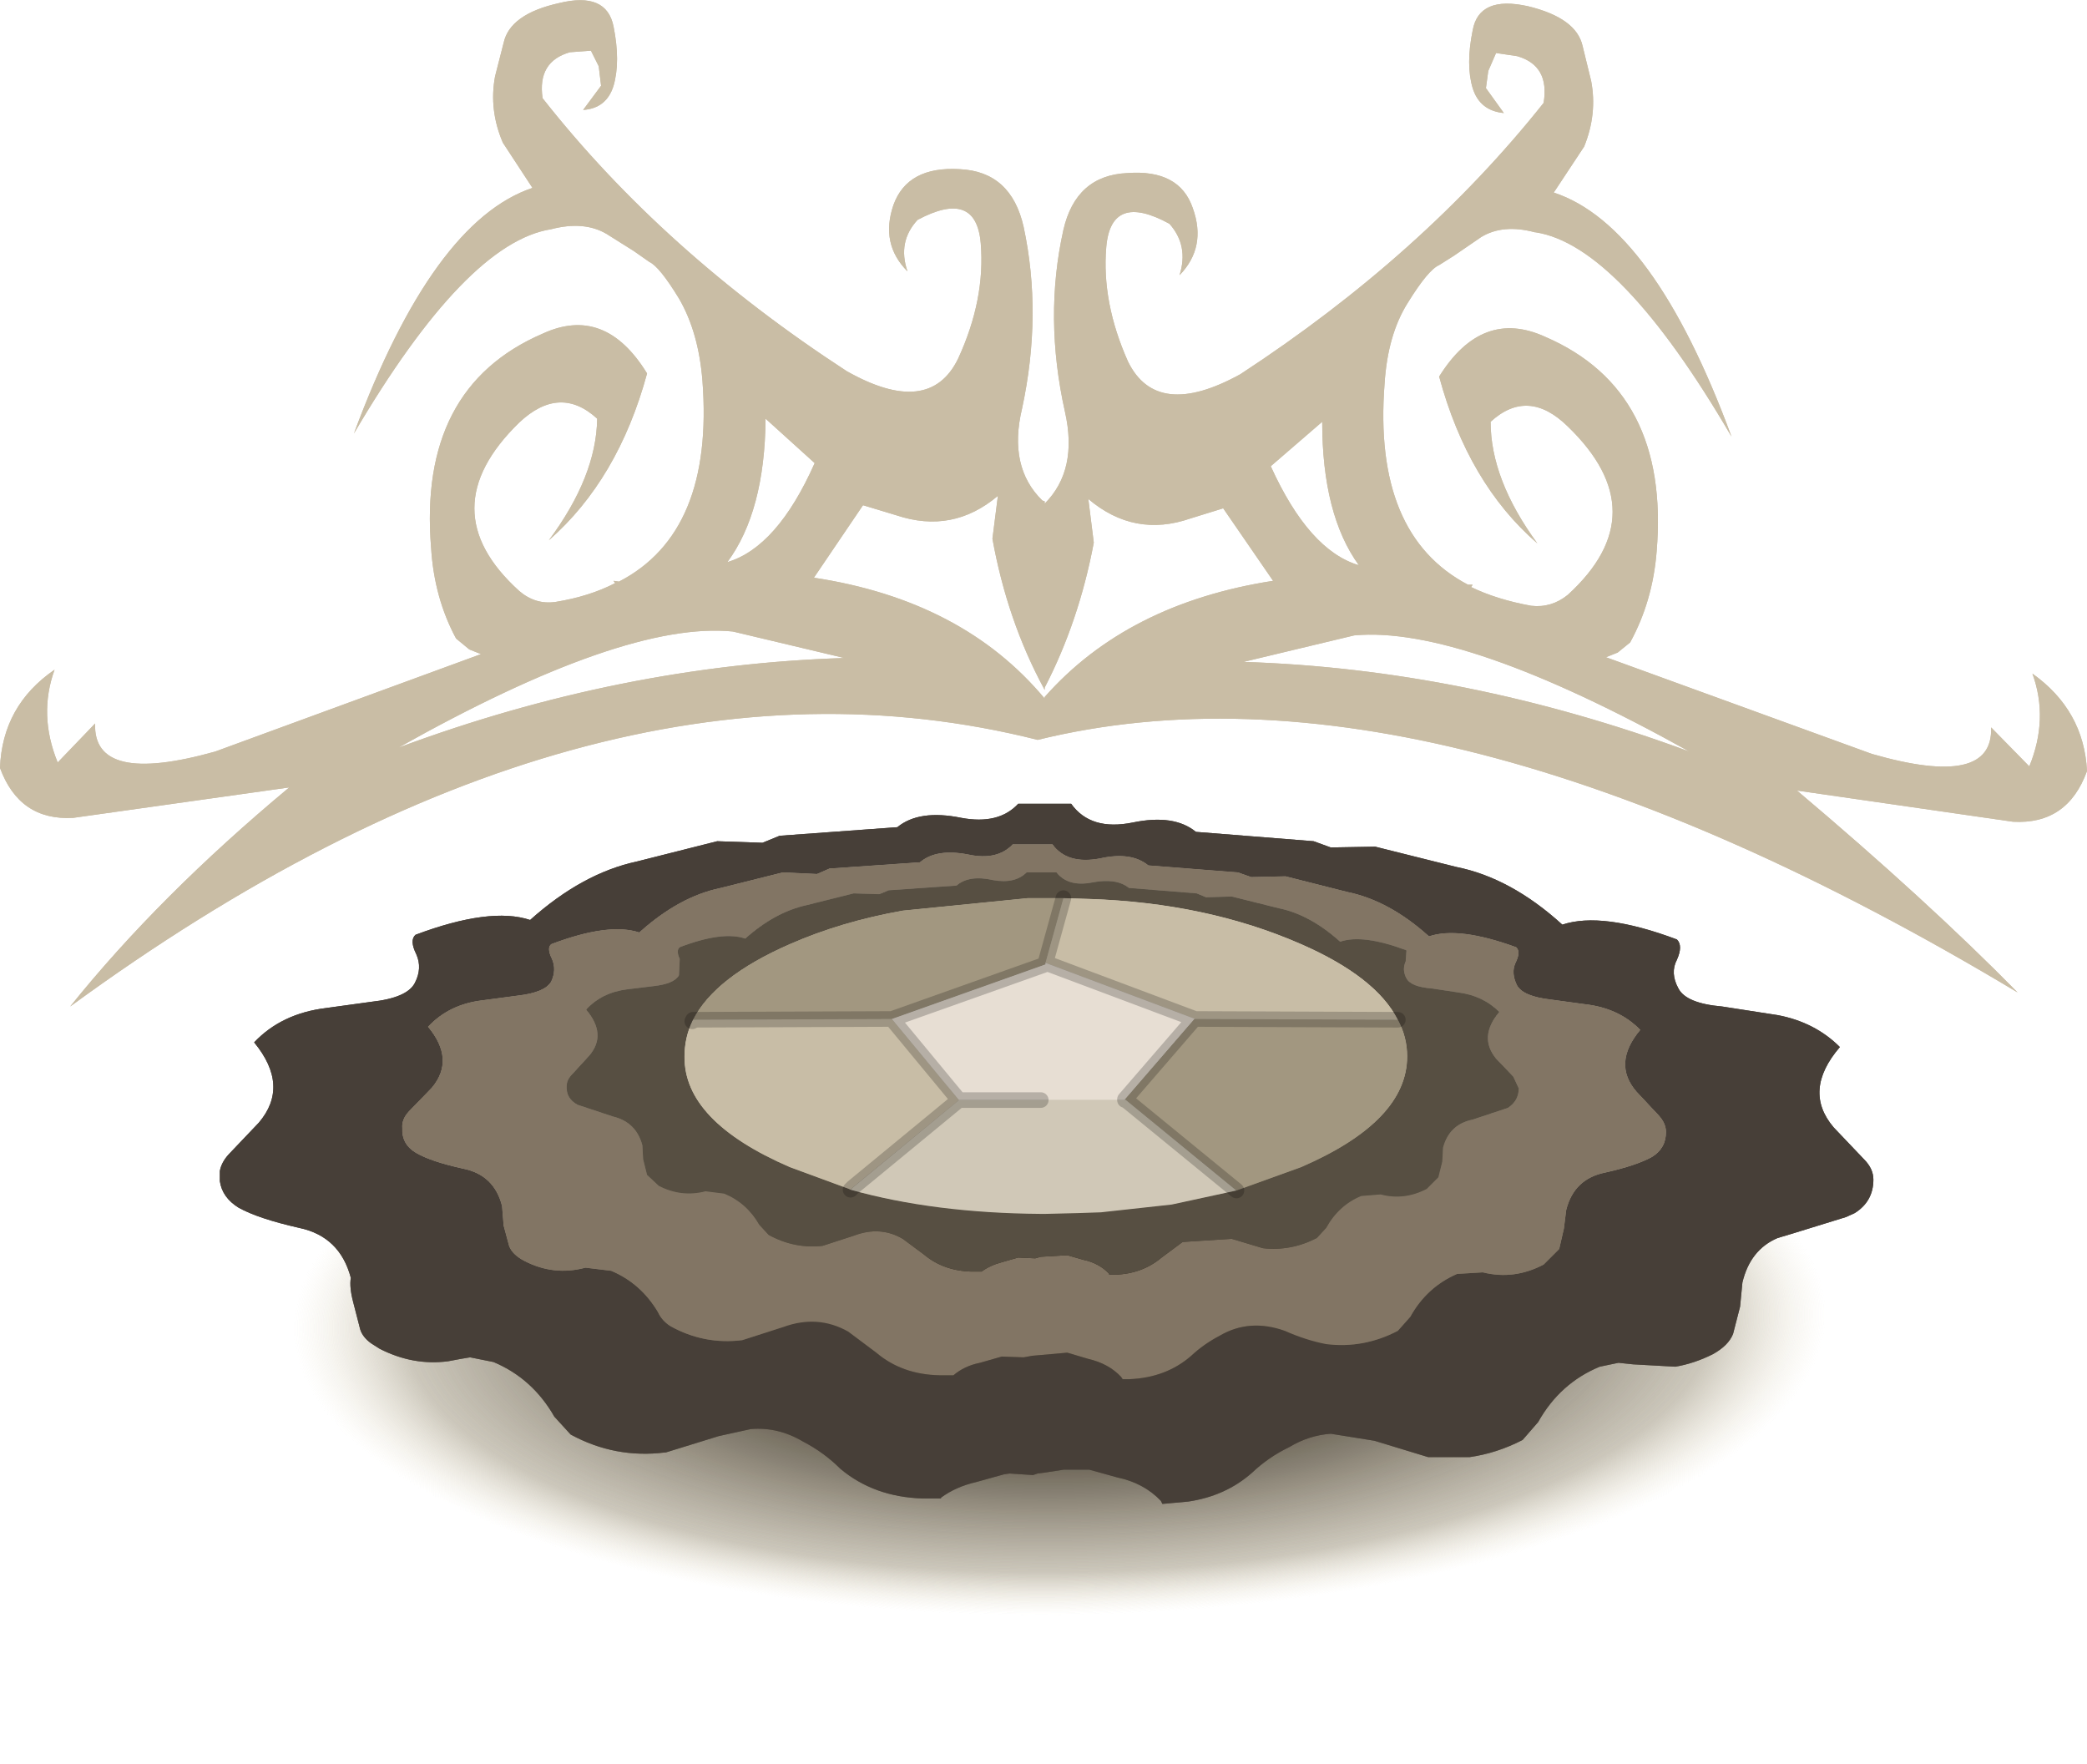 <?xml version="1.0" encoding="UTF-8" standalone="no"?>
<svg xmlns:ffdec="https://www.free-decompiler.com/flash" xmlns:xlink="http://www.w3.org/1999/xlink" ffdec:objectType="shape" height="113.15px" width="133.85px" xmlns="http://www.w3.org/2000/svg">
  <g transform="matrix(1.0, 0.0, 0.0, 1.0, 7.95, -35.65)">
    <path d="M19.4 138.3 Q3.6 129.2 4.35 117.55 4.6 113.15 7.15 109.4 7.3 110.45 8.35 111.1 9.6 111.8 12.25 112.4 13.3 112.65 14.05 113.2 L23.05 103.95 90.05 106.95 107.05 113.25 Q107.7 112.9 108.5 112.7 L111.9 111.7 Q116.05 117.1 115.7 123.3 114.95 134.95 98.1 142.4 81.25 149.85 58.2 148.65 35.15 147.45 19.4 138.3" fill="url(#gradient0)" fill-rule="evenodd" stroke="none"/>
    <path d="M89.3 96.4 Q85.6 95.05 83.7 95.7 81.15 93.4 78.45 92.85 L74.5 91.85 72.3 91.9 71.45 91.6 65.7 91.15 Q64.6 90.25 62.6 90.7 60.5 91.1 59.55 89.8 L58.15 89.8 57.0 89.8 Q56.0 90.85 54.15 90.45 52.1 90.05 51.05 90.95 L45.25 91.35 44.45 91.7 42.25 91.6 38.25 92.6 Q35.6 93.15 33.05 95.45 31.1 94.8 27.4 96.2 27.1 96.45 27.45 97.15 27.75 97.85 27.4 98.6 27.0 99.3 25.25 99.5 L23.0 99.8 Q20.85 100.05 19.5 101.5 21.25 103.6 19.75 105.4 L18.25 106.95 Q17.8 107.45 17.85 108.0 17.8 109.05 18.75 109.6 19.7 110.15 21.75 110.6 23.75 111.0 24.25 113.0 L24.35 114.25 24.7 115.55 Q24.9 116.1 25.65 116.5 27.55 117.5 29.6 116.95 L31.25 117.15 Q33.15 117.95 34.25 119.8 34.5 120.35 35.05 120.7 37.2 121.9 39.65 121.6 L42.3 120.75 Q44.5 119.95 46.45 121.05 L48.25 122.4 Q49.9 123.8 52.3 123.85 L53.2 123.85 Q53.9 123.25 54.9 123.05 L56.3 122.65 57.7 122.7 58.25 122.6 60.5 122.4 61.85 122.8 Q63.15 123.1 63.95 123.95 L64.05 124.1 64.5 124.1 Q66.85 124.0 68.45 122.6 69.25 121.85 70.3 121.3 72.2 120.2 74.45 121.0 75.8 121.6 77.1 121.85 79.5 122.15 81.7 121.0 L82.5 120.1 Q83.55 118.2 85.5 117.35 L87.15 117.25 Q89.15 117.75 91.05 116.75 L92.05 115.75 92.35 114.45 92.5 113.25 Q93.0 111.25 95.0 110.85 97.0 110.4 98.0 109.85 98.9 109.3 98.9 108.25 98.9 107.7 98.45 107.2 L97.0 105.65 Q95.45 103.85 97.25 101.7 95.9 100.3 93.7 100.05 L91.5 99.75 Q89.75 99.55 89.35 98.85 88.95 98.05 89.25 97.4 89.6 96.7 89.3 96.4 M99.6 95.9 Q100.0 96.3 99.6 97.2 99.15 98.05 99.7 99.05 100.2 100.0 102.5 100.2 L105.4 100.65 106.05 100.75 Q108.45 101.2 110.05 102.8 107.65 105.6 109.65 107.95 L111.6 110.0 Q112.2 110.6 112.2 111.3 112.2 112.7 111.0 113.45 L110.45 113.7 107.05 114.75 106.05 115.05 Q104.3 115.8 103.8 117.9 L103.65 119.45 103.2 121.2 Q102.9 121.95 101.9 122.5 100.7 123.1 99.5 123.3 L96.8 123.15 95.85 123.05 94.65 123.3 Q92.1 124.35 90.7 126.85 L89.7 128.0 Q88.05 128.85 86.3 129.1 L83.65 129.1 80.2 128.05 77.4 127.6 Q76.0 127.7 74.75 128.45 73.4 129.1 72.35 130.1 70.65 131.6 68.25 131.95 L67.15 132.05 66.6 132.1 66.5 131.9 Q65.4 130.75 63.7 130.4 L61.9 129.9 60.3 129.9 59.0 130.1 58.6 130.15 58.3 130.25 56.8 130.15 56.45 130.2 54.65 130.7 Q53.35 131.0 52.4 131.7 L52.4 131.75 51.2 131.75 Q48.1 131.65 45.95 129.85 44.9 128.8 43.55 128.1 41.95 127.15 40.2 127.3 L38.15 127.75 34.75 128.8 34.7 128.8 Q31.5 129.2 28.65 127.65 L27.6 126.5 Q26.2 124.05 23.7 123.0 L22.2 122.7 21.6 122.8 20.8 122.95 Q18.55 123.25 16.4 122.15 L15.85 121.8 Q15.3 121.4 15.15 120.9 L14.7 119.15 Q14.45 118.2 14.55 117.6 13.85 114.95 11.25 114.4 8.6 113.8 7.35 113.1 6.3 112.45 6.15 111.4 L6.15 111.0 6.15 110.75 Q6.25 110.2 6.7 109.7 L8.65 107.65 Q10.65 105.3 8.35 102.5 10.1 100.65 12.95 100.3 L15.85 99.9 Q18.15 99.65 18.65 98.7 19.15 97.75 18.75 96.85 18.3 95.95 18.7 95.6 23.5 93.8 26.05 94.65 29.4 91.65 32.9 90.9 L38.05 89.6 40.95 89.7 42.05 89.25 49.6 88.7 Q51.0 87.55 53.7 88.1 56.1 88.55 57.35 87.2 L58.9 87.2 60.75 87.2 Q62.0 88.95 64.7 88.4 67.35 87.85 68.75 89.0 L76.3 89.6 77.4 90.0 80.25 89.95 85.45 91.25 Q88.95 91.95 92.25 94.95 94.8 94.1 99.6 95.9" fill="#473f38" fill-rule="evenodd" stroke="none"/>
    <path d="M89.3 96.4 Q89.6 96.7 89.25 97.4 88.95 98.05 89.35 98.85 89.75 99.55 91.5 99.75 L93.7 100.05 Q95.9 100.3 97.25 101.7 95.45 103.85 97.0 105.65 L98.45 107.2 Q98.9 107.7 98.9 108.25 98.9 109.3 98.0 109.85 97.0 110.4 95.0 110.85 93.0 111.25 92.5 113.25 L92.35 114.45 92.05 115.75 91.05 116.75 Q89.15 117.75 87.15 117.25 L85.5 117.35 Q83.55 118.2 82.5 120.1 L81.7 121.0 Q79.5 122.15 77.1 121.85 75.8 121.6 74.45 121.0 72.2 120.2 70.3 121.3 69.25 121.85 68.45 122.6 66.85 124.0 64.5 124.1 L64.05 124.1 63.95 123.95 Q63.15 123.1 61.85 122.8 L60.5 122.4 58.25 122.6 57.7 122.7 56.3 122.65 54.9 123.05 Q53.9 123.25 53.2 123.85 L52.3 123.85 Q49.9 123.8 48.25 122.4 L46.45 121.05 Q44.5 119.95 42.3 120.75 L39.65 121.6 Q37.2 121.9 35.05 120.7 34.5 120.35 34.25 119.8 33.15 117.95 31.25 117.15 L29.6 116.95 Q27.55 117.5 25.65 116.5 24.9 116.1 24.7 115.55 L24.35 114.25 24.25 113.0 Q23.75 111.0 21.75 110.6 19.7 110.15 18.75 109.6 17.8 109.05 17.85 108.0 17.8 107.45 18.25 106.95 L19.75 105.4 Q21.25 103.6 19.5 101.5 20.85 100.05 23.0 99.8 L25.25 99.5 Q27.0 99.3 27.4 98.6 27.75 97.85 27.45 97.15 27.1 96.45 27.4 96.2 31.1 94.8 33.05 95.45 35.6 93.15 38.25 92.6 L42.25 91.6 44.45 91.7 45.25 91.35 51.05 90.95 Q52.1 90.05 54.15 90.45 56.0 90.85 57.0 89.8 L58.15 89.8 59.55 89.8 Q60.5 91.1 62.6 90.7 64.6 90.25 65.7 91.15 L71.45 91.6 72.3 91.9 74.5 91.85 78.45 92.85 Q81.15 93.4 83.7 95.7 85.6 95.05 89.3 96.4 M82.2 97.3 L82.25 96.6 Q79.45 95.55 78.0 96.05 76.05 94.3 74.05 93.9 L71.05 93.15 69.4 93.2 68.8 92.95 64.45 92.6 Q63.65 91.95 62.1 92.25 60.55 92.55 59.8 91.6 L58.75 91.6 57.9 91.6 Q57.15 92.35 55.75 92.1 54.2 91.75 53.4 92.45 L49.05 92.75 48.45 93.0 46.8 92.95 43.8 93.7 Q41.75 94.15 39.85 95.85 38.4 95.35 35.65 96.4 35.4 96.6 35.65 97.15 L35.6 98.2 Q35.3 98.75 33.95 98.9 L32.3 99.1 Q30.65 99.3 29.65 100.4 31.0 102.0 29.85 103.35 L28.75 104.55 Q28.4 104.9 28.4 105.3 28.35 106.1 29.1 106.5 L31.35 107.25 Q32.85 107.6 33.25 109.1 L33.3 110.0 33.55 111.0 34.3 111.7 Q35.75 112.45 37.3 112.05 L38.5 112.2 Q39.95 112.8 40.75 114.2 L41.35 114.85 Q43.0 115.75 44.8 115.55 L46.8 114.9 Q48.5 114.25 49.95 115.1 L51.3 116.1 Q52.55 117.15 54.35 117.2 L55.0 117.2 Q55.55 116.8 56.3 116.6 L57.35 116.3 58.45 116.35 58.8 116.25 60.5 116.15 61.55 116.45 Q62.5 116.65 63.15 117.3 L63.2 117.4 63.55 117.4 Q65.3 117.35 66.55 116.3 L67.9 115.3 71.05 115.1 73.05 115.7 Q74.85 115.9 76.5 115.05 L77.1 114.4 Q77.9 112.95 79.35 112.35 L80.6 112.25 Q82.1 112.65 83.55 111.9 L84.3 111.15 84.55 110.15 84.6 109.25 Q85.0 107.75 86.5 107.45 L88.75 106.7 Q89.45 106.25 89.45 105.45 L89.1 104.7 88.0 103.55 Q86.85 102.15 88.2 100.55 87.15 99.5 85.55 99.3 L83.9 99.05 Q82.55 98.95 82.25 98.4 81.95 97.85 82.2 97.3" fill="#827564" fill-rule="evenodd" stroke="none"/>
    <path d="M82.2 97.3 Q81.95 97.85 82.25 98.4 82.55 98.95 83.9 99.05 L85.55 99.3 Q87.15 99.5 88.2 100.55 86.85 102.15 88.0 103.55 L89.1 104.7 89.45 105.45 Q89.45 106.25 88.75 106.7 L86.5 107.45 Q85.0 107.75 84.6 109.25 L84.55 110.15 84.3 111.15 83.55 111.9 Q82.1 112.65 80.6 112.25 L79.35 112.35 Q77.9 112.95 77.1 114.4 L76.5 115.05 Q74.85 115.9 73.05 115.7 L71.05 115.1 67.9 115.3 66.55 116.3 Q65.3 117.35 63.55 117.4 L63.2 117.4 63.15 117.3 Q62.5 116.65 61.55 116.45 L60.5 116.15 58.8 116.25 58.45 116.35 57.35 116.3 56.3 116.6 Q55.55 116.8 55.0 117.2 L54.35 117.2 Q52.55 117.15 51.3 116.1 L49.95 115.1 Q48.5 114.25 46.8 114.9 L44.8 115.55 Q43.0 115.75 41.35 114.85 L40.75 114.2 Q39.95 112.8 38.5 112.2 L37.3 112.05 Q35.75 112.45 34.3 111.7 L33.55 111.0 33.3 110.0 33.25 109.1 Q32.85 107.6 31.35 107.25 L29.1 106.5 Q28.35 106.1 28.4 105.3 28.4 104.9 28.75 104.55 L29.85 103.35 Q31.0 102.0 29.65 100.4 30.65 99.3 32.3 99.1 L33.95 98.9 Q35.3 98.75 35.6 98.2 L35.65 97.15 Q35.4 96.6 35.65 96.4 38.4 95.35 39.85 95.85 41.75 94.15 43.8 93.7 L46.8 92.95 48.45 93.0 49.05 92.75 53.4 92.45 Q54.2 91.75 55.75 92.1 57.15 92.35 57.9 91.6 L58.75 91.6 59.8 91.6 Q60.55 92.55 62.1 92.25 63.65 91.95 64.45 92.6 L68.8 92.95 69.4 93.2 71.05 93.15 74.05 93.9 Q76.05 94.3 78.0 96.05 79.45 95.55 82.25 96.6 L82.2 97.3 M60.25 93.25 L59.1 93.25 58.8 93.25 58.5 93.25 58.4 93.25 58.0 93.25 57.95 93.25 49.95 94.05 Q46.0 94.75 42.7 96.2 37.9 98.3 36.5 101.05 L36.45 101.15 Q35.95 102.2 35.95 103.4 35.9 107.55 42.7 110.5 L46.5 111.9 46.6 111.95 Q51.95 113.45 58.8 113.5 L59.1 113.5 61.15 113.45 62.65 113.4 67.2 112.9 71.35 112.0 75.5 110.5 Q82.3 107.55 82.3 103.4 82.3 102.15 81.7 101.05 80.3 98.3 75.5 96.2 69.45 93.55 61.9 93.3 L60.25 93.25" fill="#574f42" fill-rule="evenodd" stroke="none"/>
    <path d="M36.5 101.05 Q37.9 98.3 42.7 96.2 46.0 94.75 49.95 94.05 L57.95 93.25 58.0 93.25 58.4 93.25 58.5 93.25 58.8 93.25 59.1 93.25 60.25 93.25 59.1 97.4 59.1 97.5 49.25 101.0 36.5 101.05 M81.7 101.05 Q82.3 102.15 82.3 103.4 82.3 107.55 75.5 110.5 L71.35 112.0 64.2 106.15 68.65 101.0 68.7 101.0 81.7 101.05" fill="#a29780" fill-rule="evenodd" stroke="none"/>
    <path d="M36.5 101.05 L49.25 101.0 53.55 106.2 46.75 111.8 46.6 111.95 46.5 111.9 42.7 110.5 Q35.9 107.55 35.95 103.4 35.95 102.2 36.45 101.15 L36.5 101.05 M59.1 97.4 L60.25 93.25 61.9 93.3 Q69.45 93.55 75.5 96.2 80.3 98.3 81.7 101.05 L68.7 101.0 59.1 97.4" fill="#c8bda6" fill-rule="evenodd" stroke="none"/>
    <path d="M49.25 101.0 L59.1 97.5 59.1 97.4 68.7 101.0 68.65 101.0 64.2 106.15 64.2 106.2 58.8 106.2 53.55 106.2 49.25 101.0" fill="#e7ded3" fill-rule="evenodd" stroke="none"/>
    <path d="M71.35 112.0 L67.2 112.9 62.65 113.4 61.15 113.45 59.1 113.5 58.8 113.5 Q51.95 113.45 46.6 111.95 L46.75 111.8 53.55 106.2 58.8 106.2 64.2 106.2 64.2 106.15 71.35 112.0" fill="#d0c8b7" fill-rule="evenodd" stroke="none"/>
    <path d="M36.5 101.05 L49.25 101.0 59.1 97.5 59.1 97.4 60.25 93.25 M36.45 101.15 L36.5 101.05 M64.2 106.2 L64.2 106.15 68.65 101.0 68.7 101.0 59.1 97.4 M71.35 112.0 L64.2 106.15 M53.55 106.2 L58.8 106.2 M46.6 111.95 L46.75 111.8 53.55 106.2 49.25 101.0 M81.7 101.05 L68.7 101.0" ffdec:has-small-stroke="true" ffdec:original-stroke-width="0.25" fill="none" stroke="#000000" stroke-linecap="round" stroke-linejoin="bevel" stroke-opacity="0.212" stroke-width="1.0"/>
    <path d="M19.4 138.3 Q3.6 129.2 4.35 117.55 4.6 113.15 7.15 109.4 7.3 110.45 8.35 111.1 9.6 111.8 12.25 112.4 13.3 112.65 14.05 113.2 L23.05 103.95 90.05 106.95 107.05 113.25 Q107.7 112.9 108.5 112.7 L111.9 111.7 Q116.05 117.1 115.7 123.3 114.95 134.95 98.1 142.4 81.25 149.85 58.2 148.65 35.15 147.45 19.4 138.3" fill="url(#gradient1)" fill-rule="evenodd" stroke="none"/>
    <path d="M89.3 96.4 Q85.6 95.05 83.7 95.7 81.15 93.4 78.45 92.85 L74.5 91.85 72.3 91.9 71.45 91.6 65.7 91.15 Q64.6 90.25 62.6 90.7 60.5 91.1 59.55 89.8 L58.15 89.8 57.0 89.8 Q56.0 90.85 54.15 90.45 52.1 90.05 51.05 90.95 L45.25 91.35 44.45 91.7 42.25 91.6 38.25 92.6 Q35.6 93.15 33.05 95.45 31.1 94.8 27.4 96.2 27.1 96.45 27.45 97.15 27.75 97.85 27.4 98.6 27.0 99.3 25.25 99.5 L23.0 99.8 Q20.85 100.05 19.5 101.5 21.25 103.6 19.75 105.4 L18.25 106.95 Q17.8 107.45 17.85 108.0 17.8 109.05 18.75 109.6 19.7 110.15 21.75 110.6 23.75 111.0 24.25 113.0 L24.35 114.25 24.7 115.55 Q24.9 116.1 25.65 116.5 27.55 117.5 29.6 116.95 L31.25 117.15 Q33.15 117.95 34.25 119.8 34.5 120.35 35.05 120.7 37.2 121.9 39.65 121.6 L42.3 120.75 Q44.5 119.95 46.45 121.05 L48.25 122.4 Q49.9 123.8 52.3 123.85 L53.2 123.85 Q53.9 123.25 54.9 123.05 L56.3 122.65 57.7 122.7 58.25 122.6 60.5 122.4 61.85 122.8 Q63.15 123.1 63.95 123.95 L64.05 124.1 64.5 124.1 Q66.85 124.0 68.45 122.6 69.25 121.85 70.3 121.3 72.2 120.2 74.45 121.0 75.8 121.6 77.1 121.85 79.5 122.15 81.7 121.0 L82.5 120.1 Q83.55 118.2 85.5 117.35 L87.15 117.25 Q89.15 117.75 91.05 116.75 L92.05 115.75 92.35 114.45 92.5 113.25 Q93.0 111.25 95.0 110.85 97.0 110.4 98.0 109.85 98.9 109.3 98.9 108.25 98.9 107.7 98.45 107.2 L97.0 105.65 Q95.45 103.85 97.25 101.7 95.9 100.3 93.7 100.05 L91.5 99.75 Q89.75 99.55 89.35 98.85 88.95 98.05 89.25 97.4 89.6 96.7 89.3 96.4 M99.6 95.9 Q100.0 96.3 99.6 97.2 99.15 98.05 99.7 99.05 100.2 100.0 102.5 100.2 L105.4 100.65 106.05 100.75 Q108.45 101.2 110.05 102.8 107.65 105.6 109.65 107.95 L111.6 110.0 Q112.2 110.6 112.2 111.3 112.2 112.7 111.0 113.45 L110.45 113.7 107.05 114.75 106.05 115.05 Q104.3 115.8 103.8 117.9 L103.65 119.45 103.2 121.2 Q102.9 121.95 101.9 122.5 100.7 123.1 99.5 123.3 L96.8 123.15 95.85 123.05 94.65 123.3 Q92.1 124.35 90.7 126.85 L89.7 128.0 Q88.05 128.85 86.3 129.1 L83.65 129.1 80.2 128.05 77.4 127.6 Q76.0 127.7 74.75 128.45 73.4 129.1 72.35 130.1 70.65 131.6 68.25 131.95 L67.15 132.05 66.6 132.1 66.5 131.9 Q65.4 130.75 63.7 130.4 L61.9 129.9 60.3 129.9 59.0 130.1 58.6 130.15 58.3 130.25 56.8 130.15 56.45 130.2 54.65 130.7 Q53.35 131.0 52.4 131.7 L52.4 131.75 51.2 131.75 Q48.1 131.65 45.95 129.85 44.9 128.8 43.55 128.1 41.95 127.15 40.2 127.3 L38.15 127.75 34.75 128.8 34.7 128.8 Q31.5 129.2 28.65 127.65 L27.6 126.5 Q26.2 124.05 23.7 123.0 L22.2 122.7 21.6 122.8 20.8 122.95 Q18.55 123.25 16.4 122.15 L15.85 121.8 Q15.3 121.4 15.15 120.9 L14.7 119.15 Q14.45 118.2 14.55 117.6 13.85 114.95 11.25 114.4 8.6 113.8 7.35 113.1 6.3 112.45 6.15 111.4 L6.15 111.0 6.15 110.75 Q6.25 110.2 6.7 109.7 L8.65 107.65 Q10.65 105.3 8.35 102.5 10.1 100.65 12.95 100.3 L15.85 99.9 Q18.15 99.65 18.65 98.7 19.15 97.75 18.75 96.85 18.3 95.95 18.7 95.6 23.5 93.8 26.05 94.65 29.4 91.65 32.9 90.9 L38.05 89.6 40.95 89.7 42.05 89.25 49.6 88.7 Q51.0 87.55 53.7 88.1 56.1 88.55 57.35 87.2 L58.9 87.2 60.75 87.2 Q62.0 88.95 64.7 88.4 67.35 87.85 68.75 89.0 L76.3 89.6 77.4 90.0 80.25 89.95 85.45 91.25 Q88.95 91.95 92.25 94.95 94.8 94.1 99.6 95.9" fill="#473f38" fill-rule="evenodd" stroke="none"/>
    <path d="M89.3 96.4 Q89.6 96.7 89.25 97.4 88.95 98.05 89.35 98.85 89.75 99.55 91.5 99.75 L93.7 100.05 Q95.9 100.3 97.25 101.7 95.45 103.85 97.0 105.65 L98.45 107.2 Q98.9 107.7 98.9 108.25 98.9 109.3 98.0 109.85 97.0 110.4 95.0 110.85 93.0 111.25 92.5 113.25 L92.35 114.45 92.05 115.75 91.05 116.75 Q89.15 117.75 87.15 117.25 L85.5 117.35 Q83.55 118.2 82.5 120.1 L81.7 121.0 Q79.5 122.15 77.1 121.85 75.8 121.6 74.45 121.0 72.2 120.2 70.3 121.3 69.25 121.85 68.45 122.6 66.85 124.0 64.5 124.1 L64.05 124.1 63.95 123.95 Q63.15 123.1 61.85 122.8 L60.5 122.4 58.25 122.6 57.7 122.7 56.3 122.65 54.9 123.05 Q53.9 123.25 53.2 123.85 L52.3 123.85 Q49.9 123.8 48.25 122.4 L46.45 121.05 Q44.5 119.95 42.3 120.75 L39.65 121.6 Q37.2 121.9 35.05 120.7 34.5 120.35 34.25 119.8 33.15 117.95 31.25 117.15 L29.6 116.95 Q27.55 117.5 25.65 116.5 24.9 116.1 24.7 115.55 L24.35 114.25 24.25 113.0 Q23.75 111.0 21.75 110.6 19.7 110.15 18.75 109.6 17.8 109.05 17.85 108.0 17.8 107.45 18.25 106.95 L19.75 105.4 Q21.25 103.6 19.5 101.5 20.85 100.05 23.0 99.8 L25.25 99.5 Q27.0 99.3 27.4 98.6 27.75 97.85 27.45 97.15 27.1 96.45 27.4 96.2 31.1 94.8 33.05 95.45 35.6 93.15 38.25 92.6 L42.25 91.6 44.45 91.7 45.25 91.35 51.05 90.95 Q52.1 90.05 54.15 90.45 56.0 90.85 57.0 89.8 L58.15 89.8 59.55 89.8 Q60.5 91.1 62.6 90.7 64.6 90.25 65.7 91.15 L71.45 91.6 72.3 91.9 74.5 91.85 78.45 92.85 Q81.15 93.4 83.7 95.7 85.6 95.05 89.3 96.4 M82.2 97.3 L82.25 96.6 Q79.45 95.55 78.0 96.05 76.05 94.3 74.05 93.9 L71.05 93.15 69.4 93.2 68.8 92.95 64.45 92.6 Q63.65 91.95 62.1 92.25 60.55 92.55 59.8 91.6 L58.75 91.6 57.9 91.6 Q57.15 92.35 55.75 92.1 54.2 91.75 53.4 92.45 L49.05 92.75 48.45 93.0 46.8 92.95 43.8 93.7 Q41.75 94.15 39.85 95.85 38.4 95.35 35.65 96.4 35.4 96.6 35.65 97.15 L35.6 98.2 Q35.3 98.75 33.95 98.9 L32.3 99.1 Q30.65 99.3 29.65 100.4 31.0 102.0 29.85 103.35 L28.75 104.55 Q28.4 104.9 28.4 105.3 28.35 106.1 29.1 106.5 L31.35 107.25 Q32.85 107.6 33.25 109.1 L33.3 110.0 33.55 111.0 34.3 111.7 Q35.75 112.45 37.3 112.05 L38.5 112.2 Q39.95 112.8 40.75 114.2 L41.35 114.85 Q43.0 115.75 44.8 115.55 L46.8 114.9 Q48.5 114.25 49.95 115.1 L51.3 116.1 Q52.55 117.15 54.35 117.2 L55.0 117.2 Q55.55 116.8 56.3 116.6 L57.35 116.3 58.45 116.35 58.8 116.25 60.5 116.15 61.55 116.45 Q62.5 116.65 63.15 117.3 L63.2 117.4 63.55 117.4 Q65.3 117.35 66.55 116.3 L67.9 115.3 71.05 115.1 73.05 115.7 Q74.85 115.9 76.5 115.05 L77.1 114.4 Q77.9 112.95 79.35 112.35 L80.6 112.25 Q82.1 112.65 83.55 111.9 L84.3 111.15 84.55 110.15 84.6 109.25 Q85.0 107.75 86.5 107.45 L88.75 106.7 Q89.45 106.25 89.45 105.45 L89.1 104.7 88.0 103.55 Q86.85 102.15 88.2 100.55 87.15 99.5 85.55 99.3 L83.9 99.05 Q82.55 98.95 82.25 98.4 81.95 97.85 82.2 97.3" fill="#827564" fill-rule="evenodd" stroke="none"/>
    <path d="M82.2 97.3 Q81.95 97.85 82.25 98.4 82.55 98.95 83.9 99.05 L85.55 99.3 Q87.15 99.5 88.2 100.55 86.85 102.15 88.0 103.55 L89.1 104.7 89.45 105.45 Q89.45 106.25 88.75 106.7 L86.5 107.45 Q85.0 107.75 84.6 109.25 L84.55 110.15 84.3 111.15 83.55 111.9 Q82.1 112.65 80.6 112.25 L79.35 112.35 Q77.9 112.95 77.1 114.4 L76.5 115.05 Q74.85 115.9 73.05 115.7 L71.05 115.1 67.9 115.3 66.55 116.3 Q65.3 117.35 63.55 117.4 L63.2 117.4 63.15 117.3 Q62.5 116.65 61.55 116.45 L60.5 116.15 58.8 116.25 58.45 116.35 57.35 116.3 56.3 116.6 Q55.55 116.8 55.0 117.2 L54.35 117.2 Q52.55 117.15 51.3 116.1 L49.95 115.1 Q48.5 114.25 46.8 114.9 L44.8 115.55 Q43.0 115.75 41.35 114.85 L40.75 114.2 Q39.95 112.8 38.5 112.2 L37.3 112.05 Q35.75 112.45 34.3 111.7 L33.55 111.0 33.3 110.0 33.25 109.1 Q32.85 107.6 31.35 107.25 L29.1 106.5 Q28.35 106.1 28.4 105.3 28.4 104.9 28.75 104.55 L29.85 103.35 Q31.0 102.0 29.65 100.4 30.65 99.3 32.3 99.1 L33.95 98.9 Q35.3 98.75 35.6 98.2 L35.65 97.15 Q35.4 96.6 35.65 96.4 38.4 95.35 39.85 95.85 41.75 94.15 43.8 93.7 L46.8 92.95 48.45 93.0 49.05 92.75 53.4 92.45 Q54.2 91.75 55.75 92.1 57.15 92.35 57.9 91.6 L58.75 91.6 59.8 91.6 Q60.55 92.55 62.1 92.25 63.65 91.95 64.45 92.6 L68.8 92.95 69.4 93.2 71.05 93.15 74.05 93.9 Q76.05 94.3 78.0 96.05 79.45 95.55 82.25 96.6 L82.2 97.3 M60.25 93.25 L59.1 93.25 58.8 93.25 58.5 93.25 58.4 93.25 58.0 93.25 57.95 93.25 49.95 94.05 Q46.0 94.75 42.7 96.2 37.9 98.3 36.5 101.05 L36.45 101.15 Q35.95 102.2 35.95 103.4 35.9 107.55 42.7 110.5 L46.5 111.9 46.6 111.95 Q51.95 113.45 58.8 113.5 L59.1 113.5 61.15 113.45 62.65 113.4 67.2 112.9 71.35 112.0 75.5 110.5 Q82.3 107.55 82.3 103.4 82.3 102.15 81.7 101.05 80.3 98.3 75.5 96.2 69.45 93.55 61.9 93.3 L60.25 93.25" fill="#574f42" fill-rule="evenodd" stroke="none"/>
    <path d="M36.5 101.05 Q37.9 98.3 42.7 96.2 46.0 94.75 49.95 94.05 L57.95 93.25 58.0 93.25 58.4 93.25 58.5 93.25 58.8 93.25 59.1 93.25 60.25 93.25 59.1 97.4 59.1 97.5 49.25 101.0 36.5 101.05 M81.7 101.05 Q82.3 102.15 82.3 103.4 82.3 107.55 75.5 110.5 L71.35 112.0 64.2 106.15 68.65 101.0 68.7 101.0 81.7 101.05" fill="#a29780" fill-rule="evenodd" stroke="none"/>
    <path d="M36.5 101.05 L49.25 101.0 53.55 106.2 46.75 111.8 46.6 111.95 46.5 111.9 42.7 110.5 Q35.9 107.55 35.95 103.4 35.95 102.2 36.45 101.15 L36.5 101.05 M59.1 97.4 L60.25 93.25 61.9 93.3 Q69.45 93.55 75.5 96.2 80.3 98.3 81.7 101.05 L68.7 101.0 59.1 97.4" fill="#c8bda6" fill-rule="evenodd" stroke="none"/>
    <path d="M49.25 101.0 L59.1 97.5 59.1 97.4 68.7 101.0 68.65 101.0 64.2 106.15 64.2 106.2 58.8 106.2 53.55 106.2 49.25 101.0" fill="#e7ded3" fill-rule="evenodd" stroke="none"/>
    <path d="M71.35 112.0 L67.2 112.9 62.65 113.4 61.15 113.45 59.1 113.5 58.8 113.5 Q51.95 113.45 46.6 111.95 L46.75 111.8 53.55 106.2 58.8 106.2 64.2 106.2 64.2 106.15 71.35 112.0" fill="#d0c8b7" fill-rule="evenodd" stroke="none"/>
    <path d="M36.5 101.05 L49.25 101.0 59.1 97.5 59.1 97.4 60.25 93.25 M36.45 101.15 L36.5 101.05 M64.2 106.2 L64.2 106.15 68.65 101.0 68.7 101.0 59.1 97.4 M71.35 112.0 L64.2 106.15 M53.55 106.2 L58.8 106.2 M46.6 111.95 L46.75 111.8 53.55 106.2 49.25 101.0 M81.7 101.05 L68.7 101.0" ffdec:has-small-stroke="true" ffdec:original-stroke-width="0.25" fill="none" stroke="#000000" stroke-linecap="round" stroke-linejoin="bevel" stroke-opacity="0.212" stroke-width="1.0"/>
    <path d="M87.35 41.3 L88.5 42.9 Q86.95 42.75 86.5 41.3 86.05 39.8 86.5 37.6 86.9 35.35 90.05 36.05 93.15 36.8 93.55 38.6 L94.1 40.85 Q94.5 42.95 93.65 45.05 L91.7 48.0 Q98.1 50.1 103.1 63.65 95.95 51.4 90.55 50.55 L90.5 50.55 Q88.45 50.0 87.05 50.85 L85.3 52.05 84.35 52.65 Q83.65 52.95 82.35 55.05 81.05 57.1 80.85 60.25 80.1 69.95 86.2 73.15 L86.5 73.15 86.4 73.3 Q88.05 74.1 90.25 74.5 91.55 74.65 92.6 73.8 98.35 68.55 92.6 63.0 90.05 60.5 87.65 62.7 87.65 66.4 90.65 70.5 86.2 66.65 84.35 59.8 87.1 55.4 91.15 57.25 99.15 60.7 98.3 71.0 98.05 74.2 96.6 76.85 L95.8 77.5 95.05 77.8 112.1 84.0 Q119.9 86.25 119.75 82.3 L122.2 84.8 Q123.45 81.75 122.4 78.85 125.7 81.2 125.9 85.1 124.65 88.55 121.15 88.35 L107.3 86.35 Q115.65 93.4 121.45 99.3 84.05 76.85 58.6 83.1 29.85 75.85 -3.45 100.2 2.25 93.1 10.6 86.15 L-3.25 88.1 Q-6.7 88.3 -7.95 84.9 -7.8 80.9 -4.45 78.6 -5.5 81.5 -4.25 84.55 L-1.85 82.05 Q-2.0 86.05 5.85 83.85 L22.9 77.6 22.15 77.3 21.3 76.6 Q19.9 74.0 19.7 70.8 18.85 60.5 26.85 57.05 30.85 55.2 33.55 59.6 31.7 66.4 27.25 70.3 30.3 66.2 30.35 62.5 27.95 60.3 25.35 62.75 19.6 68.35 25.35 73.55 26.4 74.45 27.7 74.25 29.85 73.9 31.5 73.05 L31.4 72.9 31.75 72.95 Q37.85 69.8 37.1 60.05 36.85 56.95 35.6 54.8 34.35 52.75 33.7 52.45 L32.7 51.75 30.95 50.65 Q29.5 49.8 27.4 50.35 21.95 51.2 14.75 63.45 19.8 49.85 26.2 47.7 L24.3 44.8 Q23.4 42.7 23.8 40.55 L24.35 38.4 Q24.75 36.55 27.9 35.85 30.95 35.1 31.4 37.35 31.85 39.6 31.4 41.15 30.95 42.6 29.45 42.7 L30.6 41.15 30.45 39.9 29.95 38.9 28.6 39.0 Q26.5 39.6 26.85 41.95 34.6 51.8 46.35 59.45 51.65 62.45 53.5 58.65 55.25 54.85 54.95 51.25 54.65 47.75 50.9 49.75 49.6 51.15 50.25 53.05 48.5 51.3 49.35 48.8 50.25 46.3 53.6 46.5 56.9 46.65 57.7 50.2 58.9 55.8 57.6 61.85 56.7 65.6 58.9 67.75 L59.05 67.8 59.05 67.95 Q61.2 65.8 60.35 62.05 59.0 56.0 60.25 50.4 61.05 46.9 64.35 46.75 67.7 46.5 68.55 49.0 69.45 51.5 67.7 53.3 68.3 51.4 67.05 50.0 63.3 47.95 63.0 51.5 62.7 55.05 64.4 58.85 66.25 62.6 71.6 59.65 83.3 52.0 91.05 42.25 91.45 39.85 89.35 39.25 L88.0 39.05 87.5 40.2 87.35 41.3 M39.05 76.15 Q32.1 75.45 17.6 83.6 31.85 78.3 46.2 77.85 L39.05 76.15 M62.2 70.45 Q61.25 75.5 59.05 79.75 L59.05 79.9 59.0 79.8 Q56.65 75.45 55.7 70.2 L56.05 67.45 Q53.15 69.9 49.55 68.7 L47.4 68.05 44.25 72.7 Q53.8 74.15 59.05 80.45 L59.05 80.35 Q64.35 74.35 73.7 72.9 L70.5 68.25 68.4 68.9 Q64.8 70.15 61.85 67.65 L62.2 70.45 M79.2 71.9 Q76.85 68.65 76.85 62.7 L73.55 65.55 Q76.0 70.95 79.2 71.9 M41.15 62.5 Q41.1 68.45 38.7 71.7 41.9 70.75 44.3 65.35 L41.15 62.5 M71.8 78.1 Q86.05 78.55 100.4 83.85 85.85 75.75 78.9 76.4 L71.8 78.1" fill="#c9bda5" fill-rule="evenodd" stroke="none"/>
    <path d="M87.35 41.3 L88.5 42.9 Q86.95 42.75 86.5 41.3 86.05 39.8 86.5 37.6 86.9 35.35 90.05 36.05 93.15 36.8 93.55 38.6 L94.1 40.85 Q94.5 42.95 93.65 45.05 L91.7 48.0 Q98.1 50.1 103.1 63.65 95.95 51.4 90.55 50.55 L90.5 50.55 Q88.45 50.0 87.05 50.85 L85.3 52.05 84.35 52.65 Q83.65 52.95 82.35 55.05 81.05 57.1 80.85 60.25 80.1 69.95 86.2 73.15 L86.5 73.15 86.4 73.3 Q88.05 74.1 90.25 74.5 91.55 74.65 92.6 73.8 98.35 68.55 92.6 63.0 90.05 60.5 87.65 62.7 87.65 66.4 90.65 70.5 86.2 66.65 84.35 59.8 87.1 55.4 91.15 57.25 99.15 60.7 98.3 71.0 98.05 74.2 96.6 76.85 L95.8 77.5 95.05 77.8 112.1 84.0 Q119.9 86.25 119.75 82.3 L122.2 84.8 Q123.45 81.75 122.4 78.85 125.7 81.2 125.9 85.1 124.65 88.55 121.15 88.35 L107.3 86.35 Q115.65 93.4 121.45 99.3 84.05 76.85 58.6 83.1 29.85 75.85 -3.45 100.2 2.25 93.1 10.6 86.15 L-3.25 88.1 Q-6.7 88.3 -7.95 84.9 -7.8 80.9 -4.45 78.6 -5.5 81.5 -4.25 84.55 L-1.85 82.05 Q-2.0 86.05 5.85 83.85 L22.9 77.6 22.15 77.3 21.3 76.6 Q19.9 74.0 19.7 70.8 18.85 60.5 26.85 57.05 30.85 55.2 33.55 59.6 31.7 66.4 27.25 70.3 30.3 66.2 30.35 62.5 27.95 60.3 25.35 62.75 19.6 68.35 25.35 73.55 26.4 74.45 27.7 74.25 29.85 73.9 31.5 73.05 L31.4 72.9 31.75 72.95 Q37.85 69.8 37.1 60.05 36.85 56.95 35.6 54.8 34.35 52.75 33.7 52.45 L32.7 51.75 30.95 50.65 Q29.5 49.8 27.4 50.35 21.95 51.2 14.75 63.45 19.8 49.85 26.2 47.7 L24.3 44.8 Q23.4 42.7 23.8 40.55 L24.35 38.4 Q24.75 36.55 27.9 35.85 30.95 35.1 31.4 37.35 31.85 39.6 31.4 41.15 30.95 42.6 29.45 42.7 L30.6 41.15 30.45 39.9 29.95 38.9 28.6 39.0 Q26.5 39.6 26.85 41.95 34.6 51.8 46.35 59.45 51.65 62.45 53.5 58.65 55.25 54.85 54.95 51.25 54.65 47.75 50.9 49.75 49.6 51.15 50.25 53.05 48.5 51.3 49.35 48.8 50.25 46.3 53.6 46.5 56.9 46.65 57.7 50.2 58.9 55.8 57.6 61.85 56.7 65.6 58.9 67.75 L59.05 67.8 59.05 67.95 Q61.2 65.8 60.35 62.05 59.0 56.0 60.25 50.4 61.05 46.9 64.35 46.75 67.7 46.5 68.55 49.0 69.45 51.5 67.7 53.3 68.3 51.4 67.05 50.0 63.3 47.95 63.0 51.5 62.7 55.05 64.4 58.85 66.25 62.6 71.6 59.65 83.3 52.0 91.05 42.25 91.45 39.85 89.35 39.25 L88.0 39.05 87.5 40.2 87.35 41.3 M39.05 76.15 Q32.1 75.45 17.6 83.6 31.85 78.3 46.2 77.85 L39.05 76.15 M62.2 70.45 Q61.25 75.5 59.05 79.75 L59.05 79.9 59.0 79.8 Q56.65 75.45 55.7 70.2 L56.05 67.45 Q53.15 69.9 49.55 68.7 L47.4 68.05 44.25 72.7 Q53.8 74.15 59.05 80.45 L59.05 80.35 Q64.35 74.35 73.7 72.9 L70.5 68.25 68.4 68.9 Q64.8 70.15 61.85 67.65 L62.2 70.45 M79.2 71.9 Q76.85 68.65 76.85 62.7 L73.55 65.55 Q76.0 70.95 79.2 71.9 M41.15 62.5 Q41.1 68.45 38.7 71.7 41.9 70.75 44.3 65.35 L41.15 62.5 M71.8 78.1 Q86.05 78.55 100.4 83.85 85.85 75.75 78.9 76.4 L71.8 78.1" fill="#c9bda5" fill-rule="evenodd" stroke="none"/>
  </g>
  <defs>
    <radialGradient cx="0" cy="0" gradientTransform="matrix(4.0E-4, -0.023, 0.06, -4.0E-4, 60.0, 120.4)" gradientUnits="userSpaceOnUse" id="gradient0" r="819.2" spreadMethod="pad">
      <stop offset="0.235" stop-color="#342c21"/>
      <stop offset="0.855" stop-color="#a9a18d" stop-opacity="0.361"/>
      <stop offset="1.0" stop-color="#ebe3cb" stop-opacity="0.0"/>
    </radialGradient>
    <radialGradient cx="0" cy="0" gradientTransform="matrix(4.0E-4, -0.023, 0.06, -4.0E-4, 60.0, 120.4)" gradientUnits="userSpaceOnUse" id="gradient1" r="819.2" spreadMethod="pad">
      <stop offset="0.235" stop-color="#342c21"/>
      <stop offset="0.855" stop-color="#a9a18d" stop-opacity="0.361"/>
      <stop offset="1.0" stop-color="#ebe3cb" stop-opacity="0.0"/>
    </radialGradient>
  </defs>
</svg>

